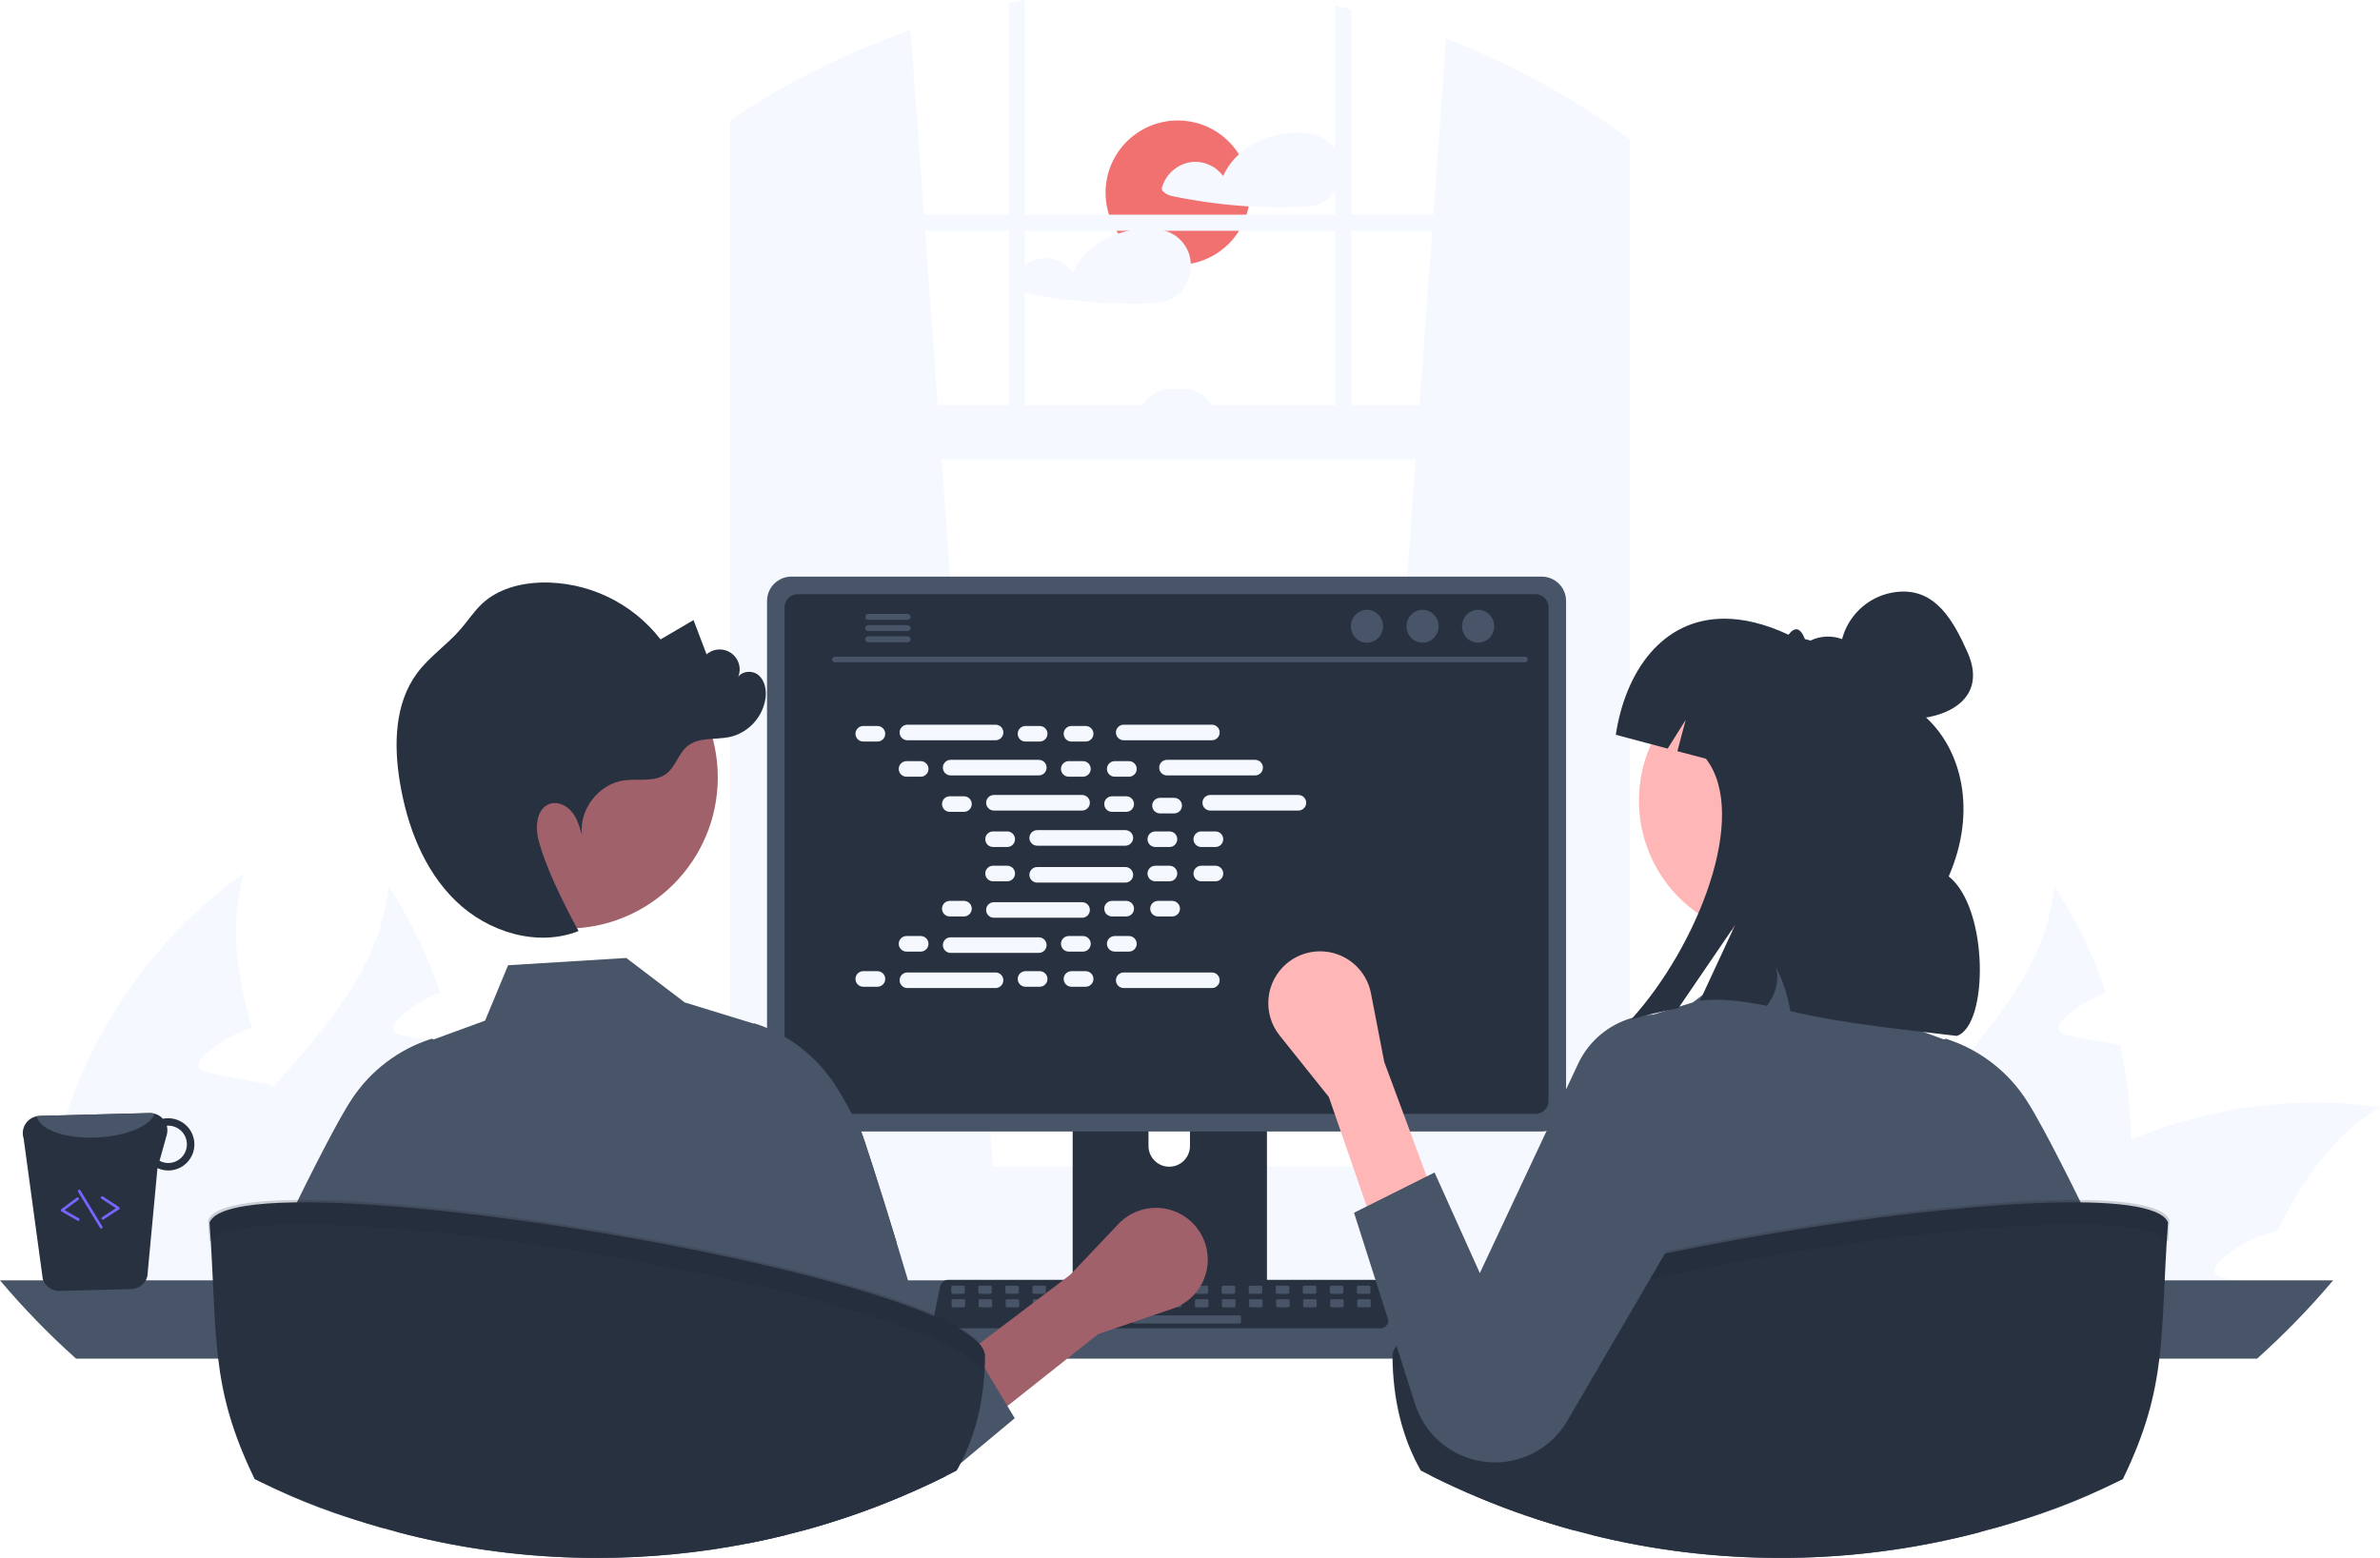 <svg width="504" height="330" viewBox="0 0 504 330" fill="none" xmlns="http://www.w3.org/2000/svg">
<path d="M249.409 56.1C257.853 56.1 264.698 49.255 264.698 40.81C264.698 32.366 257.853 25.52 249.409 25.52C240.965 25.52 234.119 32.366 234.119 40.81C234.119 49.255 240.965 56.1 249.409 56.1Z" fill="#F17171"/>
<path d="M283.628 33.57C283.196 32.156 282.361 30.899 281.225 29.954C280.088 29.009 278.7 28.417 277.232 28.25C277.197 28.247 277.163 28.247 277.128 28.25C277.087 28.237 277.045 28.228 277.002 28.222C271.883 27.557 266.191 29.172 262.361 32.688C260.938 33.973 259.801 35.541 259.022 37.292C258.312 36.322 257.376 35.54 256.295 35.013C255.215 34.486 254.022 34.231 252.821 34.269C251.271 34.371 249.791 34.949 248.581 35.924C247.372 36.898 246.493 38.222 246.064 39.715C246.016 39.897 246.029 40.09 246.101 40.264C246.172 40.438 246.297 40.585 246.459 40.682C246.919 41.076 247.467 41.355 248.056 41.496C249.322 41.765 250.599 42.011 251.876 42.234C254.372 42.669 256.882 43.023 259.406 43.294C261.072 43.471 262.742 43.612 264.416 43.718C267.875 43.935 271.351 43.987 274.815 43.878C276.533 43.821 278.182 43.763 279.751 43.007C280.894 42.445 281.871 41.594 282.586 40.539C283.258 39.524 283.7 38.374 283.88 37.17C284.06 35.966 283.974 34.737 283.628 33.57Z" fill="#F5F9FF"/>
<path d="M252.173 55.846C252.144 55.205 252.037 54.571 251.853 53.956C251.42 52.543 250.583 51.286 249.446 50.341C248.308 49.396 246.92 48.804 245.451 48.636C245.418 48.634 245.386 48.634 245.354 48.636C245.31 48.624 245.266 48.615 245.222 48.608C242.389 48.261 239.513 48.556 236.81 49.473C232.653 50.864 229.005 53.67 227.247 57.679C226.536 56.708 225.599 55.925 224.518 55.398C223.436 54.872 222.242 54.616 221.04 54.655C219.49 54.758 218.01 55.335 216.801 56.31C215.592 57.285 214.712 58.608 214.283 60.101C214.238 60.283 214.253 60.475 214.324 60.649C214.395 60.823 214.519 60.97 214.678 61.069C215.139 61.462 215.687 61.74 216.276 61.882C217.547 62.151 218.818 62.397 220.101 62.62C222.597 63.056 225.106 63.409 227.625 63.68C232.744 64.23 237.894 64.425 243.04 64.264C244.752 64.207 246.407 64.15 247.976 63.394C249.118 62.831 250.093 61.98 250.805 60.925C251.809 59.43 252.29 57.644 252.173 55.846Z" fill="#F5F9FF"/>
<path d="M451.303 241.377C451.523 251.802 450.084 262.196 447.041 272.17C446.934 272.532 446.807 272.894 446.679 273.257H383.945C384.842 268.84 386.265 264.548 388.186 260.471C393.406 249.389 401.93 239.907 410.347 230.488C421.939 217.51 433.254 204.639 435.044 187.761C439.639 194.766 443.306 202.338 445.954 210.286C442.712 211.487 439.737 213.311 437.196 215.656C436.493 216.317 435.747 217.275 436.11 218.192C436.45 218.959 437.388 219.215 438.219 219.385C440.222 219.769 442.225 220.152 444.228 220.515C445.805 220.834 447.403 221.133 449.001 221.431C450.406 227.99 451.177 234.67 451.303 241.377Z" fill="#F5F9FF"/>
<path d="M504 234.473C493.942 240.588 487.549 250.05 482.329 260.641C477.786 261.677 473.592 263.88 470.161 267.034C469.437 267.695 468.691 268.654 469.075 269.57C469.394 270.337 470.353 270.593 471.184 270.763C473.166 271.147 475.19 271.53 477.172 271.893C476.98 272.34 476.788 272.809 476.597 273.257H410.113C413.131 269.186 416.473 265.366 420.106 261.834C420.895 261.046 421.705 260.3 422.536 259.533C431.011 251.873 440.742 245.732 451.303 241.377C467.94 234.422 486.133 232.038 504 234.473Z" fill="#F5F9FF"/>
<path d="M421.193 273.257H361.997C361.673 268.516 361.702 263.758 362.082 259.022C364.447 229.763 380.365 201.89 404.38 185.012C401.312 195.944 402.889 206.812 406.085 217.723C405.638 217.872 405.19 218 404.785 218.17C401.543 219.371 398.568 221.196 396.027 223.541C395.324 224.201 394.578 225.16 394.941 226.076C395.26 226.844 396.219 227.099 397.05 227.27C399.053 227.653 401.056 228.037 403.038 228.399C404.636 228.719 406.234 229.017 407.832 229.337C408.578 229.465 409.324 229.614 410.07 229.763C410.176 230.019 410.24 230.253 410.347 230.488C414.097 240.823 418.189 251.243 420.106 261.834C420.581 264.492 420.908 267.174 421.087 269.868C421.151 270.998 421.193 272.127 421.193 273.257Z" fill="#F5F9FF"/>
<path d="M98.567 241.377C98.787 251.802 97.348 262.196 94.305 272.17C94.199 272.532 94.071 272.894 93.943 273.257H31.209C32.106 268.84 33.53 264.548 35.45 260.471C40.67 249.389 49.194 239.907 57.611 230.488C69.203 217.51 80.518 204.639 82.308 187.761C86.903 194.766 90.57 202.338 93.218 210.286C89.977 211.487 87.001 213.311 84.46 215.656C83.757 216.317 83.011 217.275 83.374 218.192C83.715 218.959 84.652 219.215 85.483 219.385C87.486 219.769 89.489 220.152 91.492 220.515C93.069 220.834 94.667 221.133 96.266 221.431C97.67 227.99 98.441 234.67 98.567 241.377Z" fill="#F5F9FF"/>
<path d="M151.264 234.473C141.206 240.588 134.814 250.05 129.593 260.641C125.05 261.677 120.856 263.88 117.426 267.034C116.701 267.695 115.955 268.654 116.339 269.57C116.658 270.337 117.617 270.593 118.448 270.763C120.43 271.147 122.454 271.53 124.436 271.893C124.244 272.34 124.053 272.809 123.861 273.257H57.377C60.395 269.186 63.737 265.366 67.371 261.834C68.159 261.046 68.969 260.3 69.8 259.533C78.275 251.873 88.006 245.732 98.567 241.377C115.204 234.422 133.397 232.038 151.264 234.473Z" fill="#F5F9FF"/>
<path d="M68.457 273.257H9.261C8.938 268.516 8.966 263.758 9.346 259.022C11.711 229.763 27.629 201.89 51.645 185.012C48.576 195.944 50.153 206.812 53.349 217.723C52.902 217.872 52.454 218 52.049 218.17C48.807 219.371 45.832 221.196 43.291 223.541C42.588 224.201 41.843 225.16 42.205 226.076C42.524 226.844 43.483 227.099 44.314 227.27C46.317 227.653 48.32 228.037 50.302 228.399C51.9 228.719 53.498 229.017 55.097 229.337C55.842 229.465 56.588 229.614 57.334 229.763C57.441 230.019 57.505 230.253 57.611 230.488C61.361 240.823 65.453 251.243 67.371 261.834C67.845 264.492 68.173 267.174 68.351 269.868C68.415 270.998 68.457 272.127 68.457 273.257Z" fill="#F5F9FF"/>
<path d="M288.837 248.402L341.73 253.098L342.297 253.15V27.447C342.108 27.315 341.919 27.183 341.73 27.052C330.707 19.341 318.782 13.006 306.222 8.189L303.519 45.468L303.273 48.881L300.598 85.851L299.774 97.224L288.934 247.085L288.837 248.402Z" fill="#F5F9FF"/>
<path d="M158.032 23.244C157.655 23.484 157.277 23.725 156.899 23.977V253.15L158.032 253.047L210.353 248.402L210.256 247.085L199.416 97.224L198.591 85.851L195.917 48.881L195.671 45.468L192.836 6.374C180.613 10.611 168.931 16.273 158.032 23.244Z" fill="#F5F9FF"/>
<path d="M156.899 23.977C156.137 24.469 155.376 24.973 154.625 25.483V256.276C154.625 262.043 158.044 266.876 162.613 268.107C163.36 268.309 164.13 268.411 164.904 268.411H334.858C335.63 268.412 336.399 268.31 337.143 268.107C338.842 267.636 340.381 266.714 341.598 265.439C343.919 262.958 345.188 259.673 345.137 256.276V29.497C344.198 28.804 343.253 28.117 342.297 27.447C342.108 27.315 341.919 27.183 341.73 27.052V256.276C341.731 257.019 341.643 257.759 341.467 258.481C340.659 261.888 337.996 264.385 334.858 264.385H164.904C161.113 264.385 158.032 260.749 158.032 256.276V23.244C157.655 23.484 157.277 23.725 156.899 23.977Z" fill="#F5F9FF"/>
<path d="M343.433 45.47H156.328V48.883H343.433V45.47Z" fill="#F5F9FF"/>
<path d="M286.128 1.941C284.995 1.661 283.861 1.397 282.715 1.151V93.811H286.128V1.941Z" fill="#F5F9FF"/>
<path d="M217.047 0C215.908 0.212 214.768 0.429 213.634 0.664V93.811H217.047V0Z" fill="#F5F9FF"/>
<path d="M119.644 262.438C119.643 264.396 120.018 266.336 120.749 268.153C121.03 268.857 121.365 269.539 121.751 270.192C122.25 271.043 122.829 271.844 123.481 272.585C124.919 274.225 126.691 275.538 128.678 276.438C130.665 277.337 132.821 277.803 135.002 277.802H359.075C363.148 277.802 367.054 276.184 369.934 273.304C372.815 270.423 374.433 266.517 374.433 262.444C374.433 258.37 372.815 254.464 369.934 251.584C367.054 248.703 363.148 247.085 359.075 247.085H135.002C130.931 247.089 127.028 248.708 124.149 251.586C121.269 254.464 119.649 258.367 119.644 262.438Z" fill="#F5F9FF"/>
<path d="M156.328 97.225L342.296 97.225V85.85L156.328 85.85V97.225Z" fill="#F5F9FF"/>
<path d="M257.274 88.694H241.35C241.35 87.035 242.009 85.444 243.182 84.27C244.355 83.097 245.946 82.438 247.606 82.438H251.018C251.839 82.438 252.653 82.6 253.412 82.914C254.171 83.229 254.86 83.689 255.441 84.27C256.022 84.851 256.483 85.541 256.797 86.3C257.112 87.059 257.274 87.873 257.274 88.694H257.274Z" fill="#F5F9FF"/>
<path d="M0 271.211C4.975 277.105 10.355 282.645 16.102 287.789H477.968C483.716 282.645 489.096 277.105 494.071 271.211H0Z" fill="#485467"/>
<path d="M227.154 215.773V274.504H268.297V215.773C268.297 215.351 268.163 214.939 267.912 214.599C267.662 214.259 267.309 214.008 266.905 213.883C266.715 213.82 266.516 213.79 266.316 213.792H229.141C228.88 213.791 228.622 213.842 228.381 213.941C228.14 214.041 227.921 214.187 227.737 214.371C227.552 214.555 227.406 214.773 227.306 215.014C227.206 215.254 227.154 215.512 227.154 215.773ZM243.21 235.953C243.221 234.795 243.689 233.689 244.511 232.874C245.334 232.059 246.444 231.602 247.602 231.602C248.76 231.602 249.871 232.059 250.693 232.874C251.516 233.689 251.983 234.795 251.994 235.953V242.768C251.988 243.929 251.523 245.04 250.7 245.859C249.877 246.678 248.763 247.137 247.602 247.137C246.441 247.137 245.327 246.678 244.504 245.859C243.681 245.04 243.216 243.929 243.21 242.768V235.953Z" fill="#273140"/>
<path d="M227.028 272.625V278.289C227.029 278.582 227.145 278.863 227.352 279.071C227.559 279.279 227.84 279.397 228.133 279.4H267.318C267.611 279.398 267.892 279.281 268.099 279.072C268.307 278.864 268.423 278.582 268.423 278.289V272.625H227.028Z" fill="#485467"/>
<path d="M162.43 127.288V234.521C162.431 235.888 162.975 237.198 163.941 238.165C164.907 239.131 166.217 239.674 167.584 239.675H326.487C327.853 239.674 329.163 239.131 330.13 238.165C331.096 237.198 331.639 235.888 331.64 234.521V127.288C331.637 125.922 331.093 124.614 330.127 123.649C329.161 122.684 327.852 122.141 326.487 122.14H167.584C166.218 122.141 164.91 122.684 163.944 123.649C162.978 124.614 162.433 125.922 162.43 127.288Z" fill="#485467"/>
<path d="M166.158 128.622V233.199C166.159 233.929 166.45 234.629 166.966 235.145C167.482 235.661 168.182 235.952 168.912 235.953H325.164C325.894 235.952 326.594 235.661 327.11 235.145C327.626 234.629 327.917 233.929 327.918 233.199V128.622C327.918 127.891 327.628 127.19 327.112 126.672C326.595 126.155 325.895 125.863 325.164 125.862H168.912C168.181 125.863 167.481 126.155 166.964 126.672C166.448 127.19 166.158 127.891 166.158 128.622Z" fill="#273140"/>
<path d="M198.019 280.734C198.178 280.933 198.38 281.094 198.61 281.204C198.84 281.314 199.092 281.371 199.347 281.37H292.307C292.561 281.369 292.812 281.312 293.042 281.203C293.271 281.093 293.473 280.934 293.633 280.737C293.793 280.539 293.908 280.308 293.967 280.061C294.027 279.814 294.031 279.557 293.979 279.308L292.536 272.454C292.476 272.174 292.347 271.914 292.161 271.697C291.975 271.48 291.738 271.313 291.471 271.211C291.277 271.135 291.072 271.096 290.864 271.096H200.785C200.577 271.096 200.371 271.135 200.178 271.211C199.91 271.313 199.673 271.48 199.487 271.697C199.301 271.914 199.172 272.174 199.112 272.454L197.669 279.308C197.618 279.557 197.623 279.814 197.683 280.06C197.744 280.307 197.858 280.537 198.019 280.734Z" fill="#273140"/>
<path d="M287.62 274.049H289.924C290.078 274.049 290.204 273.924 290.204 273.769V272.61C290.204 272.456 290.078 272.331 289.924 272.331H287.62C287.466 272.331 287.34 272.456 287.34 272.61V273.769C287.34 273.924 287.466 274.049 287.62 274.049Z" fill="#485467"/>
<path d="M281.894 274.049H284.198C284.352 274.049 284.477 273.924 284.477 273.769V272.61C284.477 272.456 284.352 272.331 284.198 272.331H281.894C281.739 272.331 281.614 272.456 281.614 272.61V273.769C281.614 273.924 281.739 274.049 281.894 274.049Z" fill="#485467"/>
<path d="M276.168 274.049H278.472C278.626 274.049 278.751 273.924 278.751 273.769V272.61C278.751 272.456 278.626 272.331 278.472 272.331H276.168C276.013 272.331 275.888 272.456 275.888 272.61V273.769C275.888 273.924 276.013 274.049 276.168 274.049Z" fill="#485467"/>
<path d="M270.441 274.049H272.745C272.9 274.049 273.025 273.924 273.025 273.769V272.61C273.025 272.456 272.9 272.331 272.745 272.331H270.441C270.287 272.331 270.162 272.456 270.162 272.61V273.769C270.162 273.924 270.287 274.049 270.441 274.049Z" fill="#485467"/>
<path d="M264.715 274.049H267.019C267.174 274.049 267.299 273.924 267.299 273.769V272.61C267.299 272.456 267.174 272.331 267.019 272.331H264.715C264.561 272.331 264.436 272.456 264.436 272.61V273.769C264.436 273.924 264.561 274.049 264.715 274.049Z" fill="#485467"/>
<path d="M258.989 274.049H261.293C261.447 274.049 261.573 273.924 261.573 273.769V272.61C261.573 272.456 261.447 272.331 261.293 272.331H258.989C258.835 272.331 258.709 272.456 258.709 272.61V273.769C258.709 273.924 258.835 274.049 258.989 274.049Z" fill="#485467"/>
<path d="M253.263 274.049H255.567C255.721 274.049 255.846 273.924 255.846 273.769V272.61C255.846 272.456 255.721 272.331 255.567 272.331H253.263C253.108 272.331 252.983 272.456 252.983 272.61V273.769C252.983 273.924 253.108 274.049 253.263 274.049Z" fill="#485467"/>
<path d="M247.536 274.049H249.84C249.995 274.049 250.12 273.924 250.12 273.769V272.61C250.12 272.456 249.995 272.331 249.84 272.331H247.536C247.382 272.331 247.257 272.456 247.257 272.61V273.769C247.257 273.924 247.382 274.049 247.536 274.049Z" fill="#485467"/>
<path d="M241.81 274.049H244.114C244.269 274.049 244.394 273.924 244.394 273.769V272.61C244.394 272.456 244.269 272.331 244.114 272.331H241.81C241.656 272.331 241.531 272.456 241.531 272.61V273.769C241.531 273.924 241.656 274.049 241.81 274.049Z" fill="#485467"/>
<path d="M236.084 274.049H238.388C238.542 274.049 238.668 273.924 238.668 273.769V272.61C238.668 272.456 238.542 272.331 238.388 272.331H236.084C235.93 272.331 235.804 272.456 235.804 272.61V273.769C235.804 273.924 235.93 274.049 236.084 274.049Z" fill="#485467"/>
<path d="M230.358 274.049H232.662C232.816 274.049 232.941 273.924 232.941 273.769V272.61C232.941 272.456 232.816 272.331 232.662 272.331H230.358C230.203 272.331 230.078 272.456 230.078 272.61V273.769C230.078 273.924 230.203 274.049 230.358 274.049Z" fill="#485467"/>
<path d="M224.632 274.049H226.936C227.09 274.049 227.215 273.924 227.215 273.769V272.61C227.215 272.456 227.09 272.331 226.936 272.331H224.632C224.477 272.331 224.352 272.456 224.352 272.61V273.769C224.352 273.924 224.477 274.049 224.632 274.049Z" fill="#485467"/>
<path d="M218.905 274.049H221.209C221.364 274.049 221.489 273.924 221.489 273.769V272.61C221.489 272.456 221.364 272.331 221.209 272.331H218.905C218.751 272.331 218.626 272.456 218.626 272.61V273.769C218.626 273.924 218.751 274.049 218.905 274.049Z" fill="#485467"/>
<path d="M213.179 274.049H215.483C215.638 274.049 215.763 273.924 215.763 273.769V272.61C215.763 272.456 215.638 272.331 215.483 272.331H213.179C213.025 272.331 212.9 272.456 212.9 272.61V273.769C212.9 273.924 213.025 274.049 213.179 274.049Z" fill="#485467"/>
<path d="M207.453 274.049H209.757C209.911 274.049 210.036 273.924 210.036 273.769V272.61C210.036 272.456 209.911 272.331 209.757 272.331H207.453C207.298 272.331 207.173 272.456 207.173 272.61V273.769C207.173 273.924 207.298 274.049 207.453 274.049Z" fill="#485467"/>
<path d="M201.727 274.049H204.031C204.185 274.049 204.31 273.924 204.31 273.769V272.61C204.31 272.456 204.185 272.331 204.031 272.331H201.727C201.572 272.331 201.447 272.456 201.447 272.61V273.769C201.447 273.924 201.572 274.049 201.727 274.049Z" fill="#485467"/>
<path d="M287.688 276.912H289.992C290.146 276.912 290.271 276.787 290.271 276.632V275.474C290.271 275.319 290.146 275.194 289.992 275.194H287.688C287.533 275.194 287.408 275.319 287.408 275.474V276.632C287.408 276.787 287.533 276.912 287.688 276.912Z" fill="#485467"/>
<path d="M281.962 276.912H284.266C284.42 276.912 284.545 276.787 284.545 276.632V275.474C284.545 275.319 284.42 275.194 284.266 275.194H281.962C281.807 275.194 281.682 275.319 281.682 275.474V276.632C281.682 276.787 281.807 276.912 281.962 276.912Z" fill="#485467"/>
<path d="M276.235 276.912H278.539C278.694 276.912 278.819 276.787 278.819 276.632V275.474C278.819 275.319 278.694 275.194 278.539 275.194H276.235C276.081 275.194 275.956 275.319 275.956 275.474V276.632C275.956 276.787 276.081 276.912 276.235 276.912Z" fill="#485467"/>
<path d="M270.509 276.912H272.813C272.967 276.912 273.093 276.787 273.093 276.632V275.474C273.093 275.319 272.967 275.194 272.813 275.194H270.509C270.355 275.194 270.23 275.319 270.23 275.474V276.632C270.23 276.787 270.355 276.912 270.509 276.912Z" fill="#485467"/>
<path d="M264.783 276.912H267.087C267.241 276.912 267.366 276.787 267.366 276.632V275.474C267.366 275.319 267.241 275.194 267.087 275.194H264.783C264.628 275.194 264.503 275.319 264.503 275.474V276.632C264.503 276.787 264.628 276.912 264.783 276.912Z" fill="#485467"/>
<path d="M259.057 276.912H261.361C261.515 276.912 261.64 276.787 261.64 276.632V275.474C261.64 275.319 261.515 275.194 261.361 275.194H259.057C258.902 275.194 258.777 275.319 258.777 275.474V276.632C258.777 276.787 258.902 276.912 259.057 276.912Z" fill="#485467"/>
<path d="M253.33 276.912H255.634C255.789 276.912 255.914 276.787 255.914 276.632V275.474C255.914 275.319 255.789 275.194 255.634 275.194H253.33C253.176 275.194 253.051 275.319 253.051 275.474V276.632C253.051 276.787 253.176 276.912 253.33 276.912Z" fill="#485467"/>
<path d="M247.604 276.912H249.908C250.063 276.912 250.188 276.787 250.188 276.632V275.474C250.188 275.319 250.063 275.194 249.908 275.194H247.604C247.45 275.194 247.325 275.319 247.325 275.474V276.632C247.325 276.787 247.45 276.912 247.604 276.912Z" fill="#485467"/>
<path d="M241.878 276.912H244.182C244.336 276.912 244.461 276.787 244.461 276.632V275.474C244.461 275.319 244.336 275.194 244.182 275.194H241.878C241.723 275.194 241.598 275.319 241.598 275.474V276.632C241.598 276.787 241.723 276.912 241.878 276.912Z" fill="#485467"/>
<path d="M236.152 276.912H238.456C238.61 276.912 238.735 276.787 238.735 276.632V275.474C238.735 275.319 238.61 275.194 238.456 275.194H236.152C235.997 275.194 235.872 275.319 235.872 275.474V276.632C235.872 276.787 235.997 276.912 236.152 276.912Z" fill="#485467"/>
<path d="M230.425 276.912H232.729C232.884 276.912 233.009 276.787 233.009 276.632V275.474C233.009 275.319 232.884 275.194 232.729 275.194H230.425C230.271 275.194 230.146 275.319 230.146 275.474V276.632C230.146 276.787 230.271 276.912 230.425 276.912Z" fill="#485467"/>
<path d="M224.699 276.912H227.003C227.158 276.912 227.283 276.787 227.283 276.632V275.474C227.283 275.319 227.158 275.194 227.003 275.194H224.699C224.545 275.194 224.42 275.319 224.42 275.474V276.632C224.42 276.787 224.545 276.912 224.699 276.912Z" fill="#485467"/>
<path d="M218.973 276.912H221.277C221.431 276.912 221.557 276.787 221.557 276.632V275.474C221.557 275.319 221.431 275.194 221.277 275.194H218.973C218.819 275.194 218.693 275.319 218.693 275.474V276.632C218.693 276.787 218.819 276.912 218.973 276.912Z" fill="#485467"/>
<path d="M213.247 276.912H215.551C215.705 276.912 215.83 276.787 215.83 276.632V275.474C215.83 275.319 215.705 275.194 215.551 275.194H213.247C213.092 275.194 212.967 275.319 212.967 275.474V276.632C212.967 276.787 213.092 276.912 213.247 276.912Z" fill="#485467"/>
<path d="M207.521 276.912H209.825C209.979 276.912 210.104 276.787 210.104 276.632V275.474C210.104 275.319 209.979 275.194 209.825 275.194H207.521C207.366 275.194 207.241 275.319 207.241 275.474V276.632C207.241 276.787 207.366 276.912 207.521 276.912Z" fill="#485467"/>
<path d="M201.794 276.912H204.098C204.253 276.912 204.378 276.787 204.378 276.632V275.474C204.378 275.319 204.253 275.194 204.098 275.194H201.794C201.64 275.194 201.515 275.319 201.515 275.474V276.632C201.515 276.787 201.64 276.912 201.794 276.912Z" fill="#485467"/>
<path d="M240.16 280.348H262.506C262.66 280.348 262.785 280.223 262.785 280.068V278.91C262.785 278.755 262.66 278.63 262.506 278.63H240.16C240.006 278.63 239.88 278.755 239.88 278.91V280.068C239.88 280.223 240.006 280.348 240.16 280.348Z" fill="#485467"/>
<path d="M176.764 140.268H322.968C323.12 140.264 323.265 140.202 323.371 140.093C323.477 139.984 323.537 139.838 323.537 139.686C323.537 139.534 323.477 139.388 323.371 139.28C323.265 139.171 323.12 139.108 322.968 139.105H176.764C176.612 139.108 176.467 139.171 176.361 139.28C176.255 139.388 176.195 139.534 176.195 139.686C176.195 139.838 176.255 139.984 176.361 140.093C176.467 140.202 176.612 140.264 176.764 140.268Z" fill="#485467"/>
<path d="M313.016 136.136C314.898 136.136 316.423 134.577 316.423 132.653C316.423 130.729 314.898 129.169 313.016 129.169C311.134 129.169 309.609 130.729 309.609 132.653C309.609 134.577 311.134 136.136 313.016 136.136Z" fill="#485467"/>
<path d="M301.245 136.136C303.127 136.136 304.652 134.577 304.652 132.653C304.652 130.729 303.127 129.169 301.245 129.169C299.363 129.169 297.838 130.729 297.838 132.653C297.838 134.577 299.363 136.136 301.245 136.136Z" fill="#485467"/>
<path d="M289.474 136.136C291.356 136.136 292.881 134.577 292.881 132.653C292.881 130.729 291.356 129.169 289.474 129.169C287.592 129.169 286.067 130.729 286.067 132.653C286.067 134.577 287.592 136.136 289.474 136.136Z" fill="#485467"/>
<path d="M183.228 130.666C183.228 130.749 183.243 130.83 183.275 130.907C183.306 130.983 183.352 131.052 183.41 131.111C183.467 131.169 183.536 131.216 183.612 131.247C183.688 131.279 183.77 131.296 183.852 131.296H192.212C192.378 131.292 192.535 131.224 192.65 131.106C192.766 130.988 192.831 130.829 192.831 130.664C192.831 130.498 192.766 130.339 192.65 130.221C192.535 130.103 192.378 130.035 192.212 130.031H183.852C183.685 130.033 183.526 130.101 183.409 130.22C183.292 130.339 183.227 130.499 183.228 130.666Z" fill="#485467"/>
<path d="M183.228 133.043C183.228 133.125 183.243 133.207 183.275 133.283C183.306 133.359 183.352 133.429 183.41 133.487C183.467 133.546 183.536 133.592 183.612 133.624C183.688 133.656 183.77 133.672 183.852 133.673H192.212C192.378 133.669 192.535 133.601 192.651 133.483C192.767 133.364 192.831 133.205 192.831 133.04C192.831 132.875 192.767 132.716 192.651 132.597C192.535 132.479 192.378 132.411 192.212 132.407H183.852C183.685 132.409 183.526 132.477 183.409 132.596C183.292 132.715 183.227 132.876 183.228 133.043Z" fill="#485467"/>
<path d="M183.228 135.414C183.227 135.581 183.292 135.741 183.409 135.86C183.526 135.979 183.685 136.047 183.852 136.049H192.212C192.378 136.045 192.535 135.977 192.65 135.859C192.766 135.741 192.831 135.582 192.831 135.416C192.831 135.251 192.766 135.092 192.65 134.974C192.535 134.856 192.378 134.788 192.212 134.784H183.852C183.77 134.784 183.688 134.801 183.612 134.832C183.536 134.864 183.467 134.911 183.41 134.969C183.352 135.028 183.306 135.097 183.275 135.173C183.243 135.25 183.228 135.331 183.228 135.414Z" fill="#485467"/>
<path d="M185.812 153.78H182.808C181.897 153.78 181.158 154.519 181.158 155.429C181.158 156.34 181.897 157.079 182.808 157.079H185.812C186.722 157.079 187.461 156.34 187.461 155.429C187.461 154.519 186.722 153.78 185.812 153.78Z" fill="#F5F9FF"/>
<path d="M220.169 153.78H217.165C216.254 153.78 215.516 154.519 215.516 155.429C215.516 156.34 216.254 157.079 217.165 157.079H220.169C221.08 157.079 221.818 156.34 221.818 155.429C221.818 154.519 221.08 153.78 220.169 153.78Z" fill="#F5F9FF"/>
<path d="M229.904 153.78H226.9C225.989 153.78 225.25 154.519 225.25 155.429C225.25 156.34 225.989 157.079 226.9 157.079H229.904C230.814 157.079 231.553 156.34 231.553 155.429C231.553 154.519 230.814 153.78 229.904 153.78Z" fill="#F5F9FF"/>
<path d="M210.824 153.505H192.153C191.242 153.505 190.504 154.244 190.504 155.155C190.504 156.065 191.242 156.804 192.153 156.804H210.824C211.735 156.804 212.473 156.065 212.473 155.155C212.473 154.244 211.735 153.505 210.824 153.505Z" fill="#F5F9FF"/>
<path d="M256.634 153.505H237.963C237.052 153.505 236.314 154.244 236.314 155.155C236.314 156.065 237.052 156.804 237.963 156.804H256.634C257.544 156.804 258.283 156.065 258.283 155.155C258.283 154.244 257.544 153.505 256.634 153.505Z" fill="#F5F9FF"/>
<path d="M194.974 161.225H191.97C191.059 161.225 190.32 161.963 190.32 162.874C190.32 163.785 191.059 164.523 191.97 164.523H194.974C195.884 164.523 196.623 163.785 196.623 162.874C196.623 161.963 195.884 161.225 194.974 161.225Z" fill="#F5F9FF"/>
<path d="M229.331 161.225H226.327C225.416 161.225 224.678 161.963 224.678 162.874C224.678 163.785 225.416 164.523 226.327 164.523H229.331C230.242 164.523 230.98 163.785 230.98 162.874C230.98 161.963 230.242 161.225 229.331 161.225Z" fill="#F5F9FF"/>
<path d="M239.066 161.225H236.061C235.151 161.225 234.412 161.963 234.412 162.874C234.412 163.785 235.151 164.523 236.061 164.523H239.066C239.976 164.523 240.715 163.785 240.715 162.874C240.715 161.963 239.976 161.225 239.066 161.225Z" fill="#F5F9FF"/>
<path d="M219.986 160.95H201.315C200.404 160.95 199.666 161.688 199.666 162.599C199.666 163.51 200.404 164.248 201.315 164.248H219.986C220.896 164.248 221.635 163.51 221.635 162.599C221.635 161.688 220.896 160.95 219.986 160.95Z" fill="#F5F9FF"/>
<path d="M265.796 160.95H247.125C246.214 160.95 245.476 161.688 245.476 162.599C245.476 163.51 246.214 164.248 247.125 164.248H265.796C266.706 164.248 267.445 163.51 267.445 162.599C267.445 161.688 266.706 160.95 265.796 160.95Z" fill="#F5F9FF"/>
<path d="M204.136 168.669H201.132C200.221 168.669 199.482 169.407 199.482 170.318C199.482 171.229 200.221 171.967 201.132 171.967H204.136C205.046 171.967 205.785 171.229 205.785 170.318C205.785 169.407 205.046 168.669 204.136 168.669Z" fill="#F5F9FF"/>
<path d="M238.493 168.669H235.489C234.578 168.669 233.84 169.407 233.84 170.318C233.84 171.229 234.578 171.967 235.489 171.967H238.493C239.404 171.967 240.142 171.229 240.142 170.318C240.142 169.407 239.404 168.669 238.493 168.669Z" fill="#F5F9FF"/>
<path d="M248.653 169H245.649C244.738 169 244 169.738 244 170.649C244 171.56 244.738 172.298 245.649 172.298H248.653C249.564 172.298 250.302 171.56 250.302 170.649C250.302 169.738 249.564 169 248.653 169Z" fill="#F5F9FF"/>
<path d="M229.148 168.394H210.477C209.566 168.394 208.828 169.132 208.828 170.043C208.828 170.954 209.566 171.692 210.477 171.692H229.148C230.058 171.692 230.797 170.954 230.797 170.043C230.797 169.132 230.058 168.394 229.148 168.394Z" fill="#F5F9FF"/>
<path d="M274.958 168.394H256.287C255.376 168.394 254.638 169.132 254.638 170.043C254.638 170.954 255.376 171.692 256.287 171.692H274.958C275.868 171.692 276.607 170.954 276.607 170.043C276.607 169.132 275.868 168.394 274.958 168.394Z" fill="#F5F9FF"/>
<path d="M213.298 176.113H210.294C209.383 176.113 208.644 176.852 208.644 177.763C208.644 178.673 209.383 179.412 210.294 179.412H213.298C214.208 179.412 214.947 178.673 214.947 177.763C214.947 176.852 214.208 176.113 213.298 176.113Z" fill="#F5F9FF"/>
<path d="M247.655 176.113H244.651C243.74 176.113 243.002 176.852 243.002 177.763C243.002 178.673 243.74 179.412 244.651 179.412H247.655C248.566 179.412 249.304 178.673 249.304 177.763C249.304 176.852 248.566 176.113 247.655 176.113Z" fill="#F5F9FF"/>
<path d="M257.39 176.113H254.385C253.475 176.113 252.736 176.852 252.736 177.763C252.736 178.673 253.475 179.412 254.385 179.412H257.39C258.3 179.412 259.039 178.673 259.039 177.763C259.039 176.852 258.3 176.113 257.39 176.113Z" fill="#F5F9FF"/>
<path d="M238.31 175.839H219.639C218.728 175.839 217.99 176.577 217.99 177.488C217.99 178.399 218.728 179.137 219.639 179.137H238.31C239.22 179.137 239.959 178.399 239.959 177.488C239.959 176.577 239.22 175.839 238.31 175.839Z" fill="#F5F9FF"/>
<path d="M220.169 205.716H217.165C216.254 205.716 215.516 206.454 215.516 207.365C215.516 208.276 216.254 209.014 217.165 209.014H220.169C221.08 209.014 221.818 208.276 221.818 207.365C221.818 206.454 221.08 205.716 220.169 205.716Z" fill="#F5F9FF"/>
<path d="M229.904 205.716H226.9C225.989 205.716 225.25 206.454 225.25 207.365C225.25 208.276 225.989 209.014 226.9 209.014H229.904C230.814 209.014 231.553 208.276 231.553 207.365C231.553 206.454 230.814 205.716 229.904 205.716Z" fill="#F5F9FF"/>
<path d="M256.634 205.99H237.963C237.052 205.99 236.314 206.729 236.314 207.64C236.314 208.551 237.052 209.289 237.963 209.289H256.634C257.544 209.289 258.283 208.551 258.283 207.64C258.283 206.729 257.544 205.99 256.634 205.99Z" fill="#F5F9FF"/>
<path d="M185.812 205.716H182.808C181.897 205.716 181.158 206.454 181.158 207.365C181.158 208.276 181.897 209.014 182.808 209.014H185.812C186.722 209.014 187.461 208.276 187.461 207.365C187.461 206.454 186.722 205.716 185.812 205.716Z" fill="#F5F9FF"/>
<path d="M210.824 205.99H192.153C191.242 205.99 190.504 206.729 190.504 207.64C190.504 208.551 191.242 209.289 192.153 209.289H210.824C211.735 209.289 212.473 208.551 212.473 207.64C212.473 206.729 211.735 205.99 210.824 205.99Z" fill="#F5F9FF"/>
<path d="M194.974 198.271H191.97C191.059 198.271 190.32 199.01 190.32 199.92C190.32 200.831 191.059 201.57 191.97 201.57H194.974C195.884 201.57 196.623 200.831 196.623 199.92C196.623 199.01 195.884 198.271 194.974 198.271Z" fill="#F5F9FF"/>
<path d="M229.331 198.271H226.327C225.416 198.271 224.678 199.01 224.678 199.92C224.678 200.831 225.416 201.57 226.327 201.57H229.331C230.242 201.57 230.98 200.831 230.98 199.92C230.98 199.01 230.242 198.271 229.331 198.271Z" fill="#F5F9FF"/>
<path d="M239.066 198.271H236.061C235.151 198.271 234.412 199.01 234.412 199.92C234.412 200.831 235.151 201.57 236.061 201.57H239.066C239.976 201.57 240.715 200.831 240.715 199.92C240.715 199.01 239.976 198.271 239.066 198.271Z" fill="#F5F9FF"/>
<path d="M219.986 198.546H201.315C200.404 198.546 199.666 199.284 199.666 200.195C199.666 201.106 200.404 201.844 201.315 201.844H219.986C220.896 201.844 221.635 201.106 221.635 200.195C221.635 199.284 220.896 198.546 219.986 198.546Z" fill="#F5F9FF"/>
<path d="M204.136 190.827H201.132C200.221 190.827 199.482 191.565 199.482 192.476C199.482 193.387 200.221 194.125 201.132 194.125H204.136C205.046 194.125 205.785 193.387 205.785 192.476C205.785 191.565 205.046 190.827 204.136 190.827Z" fill="#F5F9FF"/>
<path d="M238.493 190.827H235.489C234.578 190.827 233.84 191.565 233.84 192.476C233.84 193.387 234.578 194.125 235.489 194.125H238.493C239.404 194.125 240.142 193.387 240.142 192.476C240.142 191.565 239.404 190.827 238.493 190.827Z" fill="#F5F9FF"/>
<path d="M248.228 190.827H245.223C244.313 190.827 243.574 191.565 243.574 192.476C243.574 193.387 244.313 194.125 245.223 194.125H248.228C249.138 194.125 249.877 193.387 249.877 192.476C249.877 191.565 249.138 190.827 248.228 190.827Z" fill="#F5F9FF"/>
<path d="M229.148 191.102H210.477C209.566 191.102 208.828 191.84 208.828 192.751C208.828 193.662 209.566 194.4 210.477 194.4H229.148C230.058 194.4 230.797 193.662 230.797 192.751C230.797 191.84 230.058 191.102 229.148 191.102Z" fill="#F5F9FF"/>
<path d="M213.298 183.382H210.294C209.383 183.382 208.644 184.121 208.644 185.032C208.644 185.942 209.383 186.681 210.294 186.681H213.298C214.208 186.681 214.947 185.942 214.947 185.032C214.947 184.121 214.208 183.382 213.298 183.382Z" fill="#F5F9FF"/>
<path d="M247.655 183.382H244.651C243.74 183.382 243.002 184.121 243.002 185.032C243.002 185.942 243.74 186.681 244.651 186.681H247.655C248.566 186.681 249.304 185.942 249.304 185.032C249.304 184.121 248.566 183.382 247.655 183.382Z" fill="#F5F9FF"/>
<path d="M257.39 183.382H254.385C253.475 183.382 252.736 184.121 252.736 185.032C252.736 185.942 253.475 186.681 254.385 186.681H257.39C258.3 186.681 259.039 185.942 259.039 185.032C259.039 184.121 258.3 183.382 257.39 183.382Z" fill="#F5F9FF"/>
<path d="M238.31 183.657H219.639C218.728 183.657 217.99 184.396 217.99 185.306C217.99 186.217 218.728 186.956 219.639 186.956H238.31C239.22 186.956 239.959 186.217 239.959 185.306C239.959 184.396 239.22 183.657 238.31 183.657Z" fill="#F5F9FF"/>
<path d="M200.368 312.637C200.242 312.7 200.116 312.763 199.99 312.821C199.194 313.216 198.392 313.605 197.585 313.989C195.168 315.14 192.721 316.234 190.244 317.27C183.725 319.997 177.036 322.298 170.219 324.159C169.074 317.018 167.963 300.177 166.898 287.79C166.697 285.46 166.497 283.289 166.297 281.371C166.106 278.852 165.745 276.35 165.214 273.881C165.162 273.687 165.087 273.501 164.991 273.325C165.1 274.316 165.214 277.271 165.323 281.371C165.38 283.289 165.432 285.46 165.489 287.79C165.758 299.713 166.039 315.936 166.319 325.173C165.523 325.367 164.722 325.562 163.92 325.745C163.416 325.865 162.907 325.98 162.397 326.089C161.779 326.226 161.16 326.364 160.542 326.49C159.895 326.627 159.248 326.759 158.6 326.885C148.026 328.962 137.275 330.005 126.499 330C125.783 330 125.073 329.994 124.358 329.988C124.14 329.988 123.922 329.983 123.699 329.977C123.069 329.966 122.416 329.954 121.752 329.937C109.018 329.585 96.366 327.761 84.051 324.503L84.549 287.79L84.635 281.371L84.669 278.937C84.385 279.72 84.216 280.54 84.165 281.371C83.965 282.934 83.759 285.15 83.552 287.79C82.768 297.96 81.961 314.367 81.125 323.701C71.224 320.883 63.986 318.312 54.938 313.788C54.589 313.617 54.234 313.439 53.885 313.262C53.948 312.821 54.017 312.38 54.08 311.927C55.105 304.804 53.896 295.532 55.03 287.79C55.895 281.818 56.788 276.08 57.687 271.212C58.775 265.354 59.88 260.75 60.974 258.511C62.234 255.928 63.493 253.386 64.713 250.952C65.24 249.904 65.757 248.875 66.265 247.865C66.54 247.321 66.815 246.783 67.084 246.256C68.309 243.857 69.466 241.641 70.525 239.677C71.27 238.296 71.957 237.048 72.587 235.954C73.326 234.666 73.978 233.601 74.516 232.793C78.492 226.767 84.408 222.279 91.283 220.075L91.455 220.029L91.621 220.098L91.81 220.184L102.724 216.192L107.597 204.459L132.626 202.918L136.669 205.993L138.736 207.568L140.941 209.246L144.995 212.333L146.146 212.688L147.858 213.215L159.568 216.811L159.688 216.759L159.86 216.805C166.116 218.808 171.593 222.711 175.527 227.972C175.917 228.476 176.277 228.997 176.627 229.523C177.577 230.932 178.86 233.16 180.372 235.954C180.996 237.105 181.654 238.354 182.347 239.677C182.765 240.472 186.373 251.731 189.883 263.229C193.164 273.995 196.359 284.973 196.777 287.79C196.852 288.311 196.932 288.838 197.006 289.359C197.482 292.618 197.951 295.899 198.403 299.1C199.073 303.847 199.726 308.428 200.35 312.523C200.356 312.563 200.362 312.597 200.368 312.637Z" fill="#485467"/>
<path opacity="0.2" d="M173.843 271.186L168.977 252.407L164.681 268.611L173.843 271.186Z" fill="#1F252F"/>
<path d="M9.064 270.968C9.316 271.703 9.795 272.338 10.431 272.784C11.067 273.229 11.828 273.462 12.605 273.448L27.775 273.058C28.557 273.042 29.313 272.774 29.93 272.294C30.548 271.813 30.993 271.146 31.199 270.391L33.346 247.435C34.108 247.78 34.937 247.951 35.773 247.934C37.24 247.897 38.632 247.279 39.643 246.216C40.654 245.152 41.201 243.731 41.165 242.264C41.128 240.797 40.51 239.405 39.447 238.394C38.383 237.383 36.962 236.835 35.495 236.872C35.161 236.871 34.828 236.906 34.501 236.976C34.146 236.591 33.714 236.285 33.233 236.078C32.752 235.87 32.233 235.766 31.71 235.771L8.375 236.374C8.182 236.381 7.989 236.405 7.8 236.445C7.288 236.541 6.803 236.745 6.376 237.043C5.95 237.342 5.593 237.729 5.328 238.177C5.064 238.626 4.899 239.125 4.844 239.643C4.789 240.161 4.845 240.684 5.009 241.178L9.064 270.968ZM33.786 245.876L35.314 240.406C35.488 239.774 35.492 239.108 35.325 238.474C35.4 238.473 35.465 238.438 35.539 238.438C36.587 238.416 37.6 238.811 38.357 239.535C39.114 240.26 39.553 241.255 39.577 242.302C39.602 243.349 39.21 244.364 38.488 245.123C37.765 245.882 36.772 246.323 35.724 246.35C35.047 246.372 34.377 246.208 33.786 245.876Z" fill="#273140"/>
<path d="M7.8 236.445C8.297 239.288 13.886 241.286 20.607 240.939C26.787 240.654 31.84 238.484 32.766 235.912C32.423 235.811 32.067 235.763 31.71 235.771L8.375 236.374C8.182 236.381 7.989 236.405 7.8 236.445Z" fill="#485467"/>
<path d="M21.839 258.354C21.869 258.346 21.899 258.333 21.925 258.316L25.22 256.159C25.259 256.133 25.292 256.098 25.315 256.056C25.337 256.014 25.349 255.967 25.349 255.92C25.349 255.872 25.337 255.825 25.315 255.784C25.292 255.742 25.259 255.706 25.22 255.68L21.796 253.437C21.764 253.417 21.729 253.402 21.692 253.395C21.655 253.388 21.617 253.388 21.58 253.396C21.543 253.403 21.508 253.418 21.477 253.439C21.446 253.461 21.419 253.488 21.398 253.519C21.378 253.551 21.363 253.586 21.356 253.623C21.349 253.66 21.35 253.698 21.358 253.735C21.365 253.772 21.38 253.807 21.402 253.838C21.423 253.869 21.45 253.896 21.482 253.916L24.54 255.919L21.612 257.836C21.555 257.874 21.513 257.93 21.494 257.994C21.475 258.059 21.479 258.129 21.506 258.191C21.534 258.253 21.582 258.304 21.643 258.333C21.703 258.363 21.773 258.37 21.839 258.354H21.839Z" fill="#7865FF"/>
<path d="M16.635 258.594C16.691 258.58 16.741 258.549 16.779 258.507C16.817 258.464 16.841 258.411 16.849 258.355C16.857 258.298 16.847 258.241 16.822 258.19C16.797 258.138 16.757 258.096 16.708 258.068L13.671 256.327L16.606 254.146C16.636 254.124 16.662 254.096 16.681 254.064C16.7 254.031 16.713 253.996 16.718 253.958C16.724 253.921 16.722 253.883 16.713 253.847C16.704 253.81 16.687 253.776 16.665 253.746C16.643 253.716 16.614 253.69 16.582 253.671C16.55 253.652 16.514 253.639 16.477 253.634C16.44 253.628 16.402 253.63 16.366 253.639C16.329 253.648 16.295 253.665 16.265 253.687L12.979 256.128C12.94 256.156 12.91 256.194 12.89 256.237C12.87 256.28 12.861 256.327 12.863 256.375C12.866 256.422 12.881 256.468 12.906 256.509C12.931 256.549 12.966 256.582 13.007 256.606L16.423 258.564C16.487 258.601 16.563 258.612 16.635 258.594Z" fill="#7865FF"/>
<path d="M21.511 260.243C21.539 260.236 21.565 260.225 21.59 260.21C21.622 260.191 21.65 260.165 21.672 260.135C21.694 260.104 21.71 260.07 21.719 260.033C21.728 259.997 21.73 259.959 21.724 259.922C21.718 259.885 21.705 259.849 21.685 259.817L17.015 252.138C16.976 252.074 16.912 252.028 16.838 252.01C16.765 251.992 16.687 252.005 16.622 252.044C16.558 252.083 16.511 252.147 16.493 252.22C16.475 252.294 16.487 252.372 16.526 252.437L21.196 260.115C21.228 260.167 21.276 260.208 21.332 260.231C21.389 260.254 21.452 260.258 21.511 260.243Z" fill="#7865FF"/>
<path d="M449.594 313.26C449.245 313.438 448.89 313.615 448.541 313.787C439.493 318.311 432.255 320.882 422.355 323.7C421.519 314.365 420.711 297.959 419.927 287.789C419.721 285.149 419.515 282.933 419.314 281.37C419.264 280.538 419.094 279.719 418.81 278.936L418.845 281.37L418.93 287.789L419.429 324.501C407.113 327.76 394.462 329.584 381.727 329.936C381.063 329.953 380.41 329.964 379.78 329.976C379.557 329.982 379.339 329.987 379.122 329.987C378.406 329.993 377.696 329.999 376.98 329.999C363.56 330.009 350.189 328.388 337.16 325.171C337.44 315.935 337.721 299.711 337.99 287.789C338.047 285.458 338.099 283.288 338.156 281.37C338.265 277.269 338.38 274.315 338.488 273.324C338.392 273.499 338.317 273.686 338.265 273.879C337.735 276.349 337.373 278.851 337.183 281.37C336.982 283.288 336.782 285.458 336.581 287.789C335.516 300.175 334.406 317.017 333.26 324.158C326.444 322.297 319.755 319.996 313.236 317.269C309.8 315.837 306.425 314.293 303.112 312.636C303.742 308.513 304.4 303.892 305.076 299.099C305.603 295.382 306.147 291.563 306.702 287.789C307.561 281.959 336.742 219.008 343.619 216.804L343.791 216.758L343.911 216.81L355.621 213.213L357.333 212.686L358.484 212.331L362.538 209.245L364.743 207.567L366.81 205.992L370.853 202.917L395.882 204.458L400.755 216.191L411.67 220.182L411.859 220.096L412.025 220.028L412.196 220.074C419.071 222.278 424.987 226.765 428.963 232.792C429.501 233.599 430.154 234.665 430.893 235.953C431.522 237.047 432.21 238.295 432.954 239.675C434.013 241.639 435.17 243.856 436.395 246.255C436.665 246.782 436.939 247.32 437.214 247.864C437.724 248.872 438.241 249.901 438.766 250.951C439.986 253.384 441.246 255.927 442.505 258.51C443.599 260.749 444.704 265.353 445.792 271.211C446.691 276.078 447.584 281.816 448.449 287.789C449.583 295.531 448.375 304.802 449.4 311.926C449.463 312.378 449.531 312.819 449.594 313.26Z" fill="#485467"/>
<path d="M376.187 198.705C392.264 198.705 405.297 185.672 405.297 169.594C405.297 153.516 392.264 140.483 376.187 140.483C360.11 140.483 347.077 153.516 347.077 169.594C347.077 185.672 360.11 198.705 376.187 198.705Z" fill="#FFB6B6"/>
<path opacity="0.2" d="M329.636 271.186L334.501 252.407L338.798 268.611L329.636 271.186Z" fill="#1F252F"/>
<path d="M459.111 258.951C457.371 282.933 459.174 293.493 449.566 313.266C440.823 317.545 431.717 321.037 422.355 323.7C421.381 323.975 420.406 324.242 419.429 324.501C407.113 327.76 394.462 329.584 381.727 329.936C381.063 329.953 380.41 329.964 379.78 329.976C379.557 329.982 379.339 329.987 379.122 329.987C378.406 329.993 377.696 329.999 376.98 329.999C363.56 330.009 350.189 328.388 337.16 325.171C335.854 324.851 334.554 324.513 333.26 324.158C326.444 322.297 319.755 319.996 313.236 317.269C309.8 315.837 306.425 314.293 303.112 312.636C302.362 312.258 301.611 311.88 300.873 311.491C297.076 304.814 294.918 296.694 294.872 286.936C297.5 270.123 453.305 244.451 459.111 258.951Z" fill="#273140"/>
<path opacity="0.2" d="M459.107 263.058C459.196 261.573 459.295 260.039 459.411 258.442C453.605 243.943 297.8 269.615 295.171 286.427C295.179 287.969 295.245 289.465 295.355 290.925C301.72 274.331 449.737 249.932 459.107 263.058Z" fill="#1F252F"/>
<path d="M290.997 260.082L303.786 253.687L293.128 224.911L290.32 210.399C289.955 208.514 289.102 206.757 287.845 205.305C286.589 203.853 284.973 202.756 283.16 202.123C281.347 201.491 279.399 201.346 277.512 201.702C275.625 202.058 273.865 202.903 272.407 204.153C270.246 206.005 268.89 208.624 268.623 211.457C268.357 214.291 269.202 217.117 270.98 219.339L281.405 232.372L290.997 260.082Z" fill="#FFB6B6"/>
<path d="M303.786 248.358L286.734 256.884L299.674 297.433C300.604 300.345 302.27 302.967 304.51 305.045C306.751 307.124 309.491 308.588 312.464 309.296C316.13 310.169 319.979 309.852 323.453 308.39C326.927 306.928 329.844 304.398 331.783 301.166L366.098 242.347C368.529 238.294 369.28 233.451 368.189 228.852C367.098 224.253 364.252 220.263 360.259 217.734C358.112 216.374 355.702 215.481 353.187 215.114C350.671 214.747 348.107 214.913 345.66 215.603C343.213 216.292 340.939 217.489 338.986 219.116C337.032 220.743 335.443 222.762 334.322 225.044L313.377 269.674L303.786 248.358Z" fill="#485467"/>
<path d="M119.969 196.696C137.658 196.696 151.999 182.356 151.999 164.665C151.999 146.975 137.658 132.634 119.969 132.634C102.279 132.634 87.939 146.975 87.939 164.665C87.939 182.356 102.279 196.696 119.969 196.696Z" fill="#A0616A"/>
<path d="M88.324 142.592C90.928 139.082 94.671 136.586 97.534 133.284C99.105 131.472 100.41 129.419 102.176 127.797C105.457 124.783 110.046 123.548 114.499 123.394C119.379 123.269 124.22 124.294 128.63 126.387C133.04 128.48 136.895 131.582 139.884 135.442C142.211 134.077 144.539 132.713 146.866 131.348C147.786 133.768 148.705 136.188 149.625 138.609C150.379 137.953 151.342 137.585 152.342 137.571C153.341 137.557 154.314 137.898 155.087 138.532C155.859 139.167 156.383 140.054 156.563 141.038C156.744 142.021 156.571 143.037 156.075 143.905C156.628 142.193 159.166 141.83 160.565 142.961C161.965 144.091 162.339 146.103 162.111 147.888C161.824 149.845 160.959 151.673 159.626 153.135C158.293 154.596 156.553 155.626 154.63 156.091C151.593 156.768 148.058 156.057 145.627 158C143.678 159.557 143.089 162.393 141.1 163.899C138.65 165.754 135.186 164.896 132.139 165.306C126.809 166.024 122.589 171.475 123.229 176.815C122.747 175.13 122.24 173.397 121.146 172.028C120.051 170.659 118.208 169.733 116.529 170.237C113.754 171.068 113.3 174.851 113.973 177.669C115.756 185.142 122.516 197.221 122.516 197.221C113.739 200.683 103.282 197.409 96.51 190.839C89.738 184.269 86.211 174.966 84.675 165.657C83.372 157.762 83.556 149.018 88.324 142.592Z" fill="#273140"/>
<path d="M412.668 185.642C418.761 171.67 415.309 158.813 407.88 151.993V151.987C404.96 145.442 401.078 140.391 396.634 139.206C394.487 137.826 392.402 136.205 390.089 135.381C389.011 134.977 387.863 134.796 386.714 134.848C385.564 134.9 384.437 135.185 383.401 135.684L382.221 135.369C381.219 132.809 380.045 132.758 378.74 134.441C373.712 132.099 369.183 131.051 365.151 131.051C352.004 131.051 344.228 142.184 342.166 155.641L353.155 158.567L356.974 152.48L355.211 159.117L361.275 160.726C370.505 172.746 359.459 200.473 345.459 215.9C348.792 214.978 352.111 214.2 355.417 213.564L367.43 195.949L359.986 211.983C363.851 211.416 368.782 211.96 374.17 213.054C375.985 210.683 376.942 207.522 376.003 204.705C377.538 207.676 378.597 210.871 379.141 214.171C390.513 216.948 406.025 218.374 414.385 219.428C421.14 217.223 421.158 192.319 412.668 185.642Z" fill="#273140"/>
<path d="M416.632 138.117C421.096 148.111 412.089 152.41 403.839 152.289C396.384 152.179 390.048 146.942 389.668 139.495C389.485 135.919 390.73 132.417 393.129 129.759C395.528 127.102 398.885 125.506 402.461 125.323C409.907 124.943 413.592 131.309 416.632 138.117Z" fill="#273140"/>
<path d="M209.57 300.816L202.218 288.552L226.663 270.006L236.828 259.274C238.148 257.879 239.811 256.856 241.651 256.306C243.491 255.756 245.443 255.699 247.312 256.139C249.181 256.58 250.902 257.504 252.302 258.818C253.702 260.132 254.733 261.791 255.292 263.628C256.119 266.351 255.857 269.288 254.56 271.821C253.262 274.354 251.032 276.284 248.339 277.203L232.544 282.596L209.57 300.816Z" fill="#A0616A"/>
<path d="M214.884 300.411L203.437 309.952L200.35 312.523L199.99 312.821C199.194 313.216 198.392 313.605 197.585 313.989C195.168 315.14 192.721 316.234 190.244 317.27C183.725 319.997 177.036 322.298 170.219 324.159C168.925 324.514 167.625 324.852 166.32 325.173C165.524 325.367 164.722 325.562 163.92 325.745C163.416 325.865 162.907 325.98 162.397 326.089C161.779 326.226 161.16 326.364 160.542 326.49C159.895 326.627 159.248 326.759 158.601 326.885C156.859 325.228 155.473 323.235 154.526 321.026C153.579 318.817 153.091 316.438 153.092 314.035C153.092 313.88 153.092 313.72 153.098 313.559L154.936 266.413L155.749 245.518C155.874 240.792 157.842 236.303 161.233 233.009C164.624 229.716 169.168 227.879 173.895 227.891C174.445 227.891 174.989 227.92 175.527 227.972C175.917 228.476 176.277 228.997 176.627 229.524C177.577 230.932 178.86 233.16 180.372 235.954C180.996 237.105 181.654 238.354 182.347 239.677C182.765 240.473 186.373 251.731 189.883 263.229L188.337 275.238L185.542 296.884L197.006 289.359L205.08 284.057L206.037 285.654L208.528 289.812L213.338 297.829L214.884 300.411Z" fill="#485467"/>
<path d="M208.608 286.937C208.602 287.911 208.579 288.867 208.528 289.812C208.408 292.418 208.106 295.013 207.623 297.577C206.832 301.882 205.422 306.051 203.437 309.952C203.173 310.473 202.893 310.988 202.607 311.492C201.868 311.882 201.118 312.259 200.368 312.637C200.242 312.7 200.116 312.763 199.99 312.821C196.8 314.407 193.551 315.89 190.244 317.27C183.725 319.997 177.036 322.298 170.219 324.159C168.925 324.514 167.625 324.852 166.319 325.173C163.771 325.803 161.198 326.373 158.6 326.885C148.026 328.962 137.275 330.005 126.499 330C125.783 330 125.073 329.994 124.358 329.989C124.14 329.989 123.922 329.983 123.699 329.977C123.069 329.966 122.416 329.954 121.752 329.937C109.018 329.585 96.366 327.761 84.051 324.503C83.072 324.245 82.096 323.978 81.125 323.701C71.762 321.038 62.656 317.546 53.913 313.267C44.305 293.494 46.109 282.934 44.368 258.952C47.941 250.024 108.393 256.329 154.936 266.413C167.568 269.151 179.169 272.169 188.337 275.238C197.808 278.405 204.674 281.623 207.365 284.646C207.994 285.272 208.426 286.069 208.608 286.937Z" fill="#273140"/>
<path opacity="0.2" d="M44.371 263.058C44.282 261.573 44.183 260.039 44.067 258.442C49.873 243.943 205.679 269.615 208.307 286.427C208.3 287.969 208.234 289.465 208.123 290.925C201.758 274.331 53.741 249.932 44.371 263.058Z" fill="#1F252F"/>
</svg>
